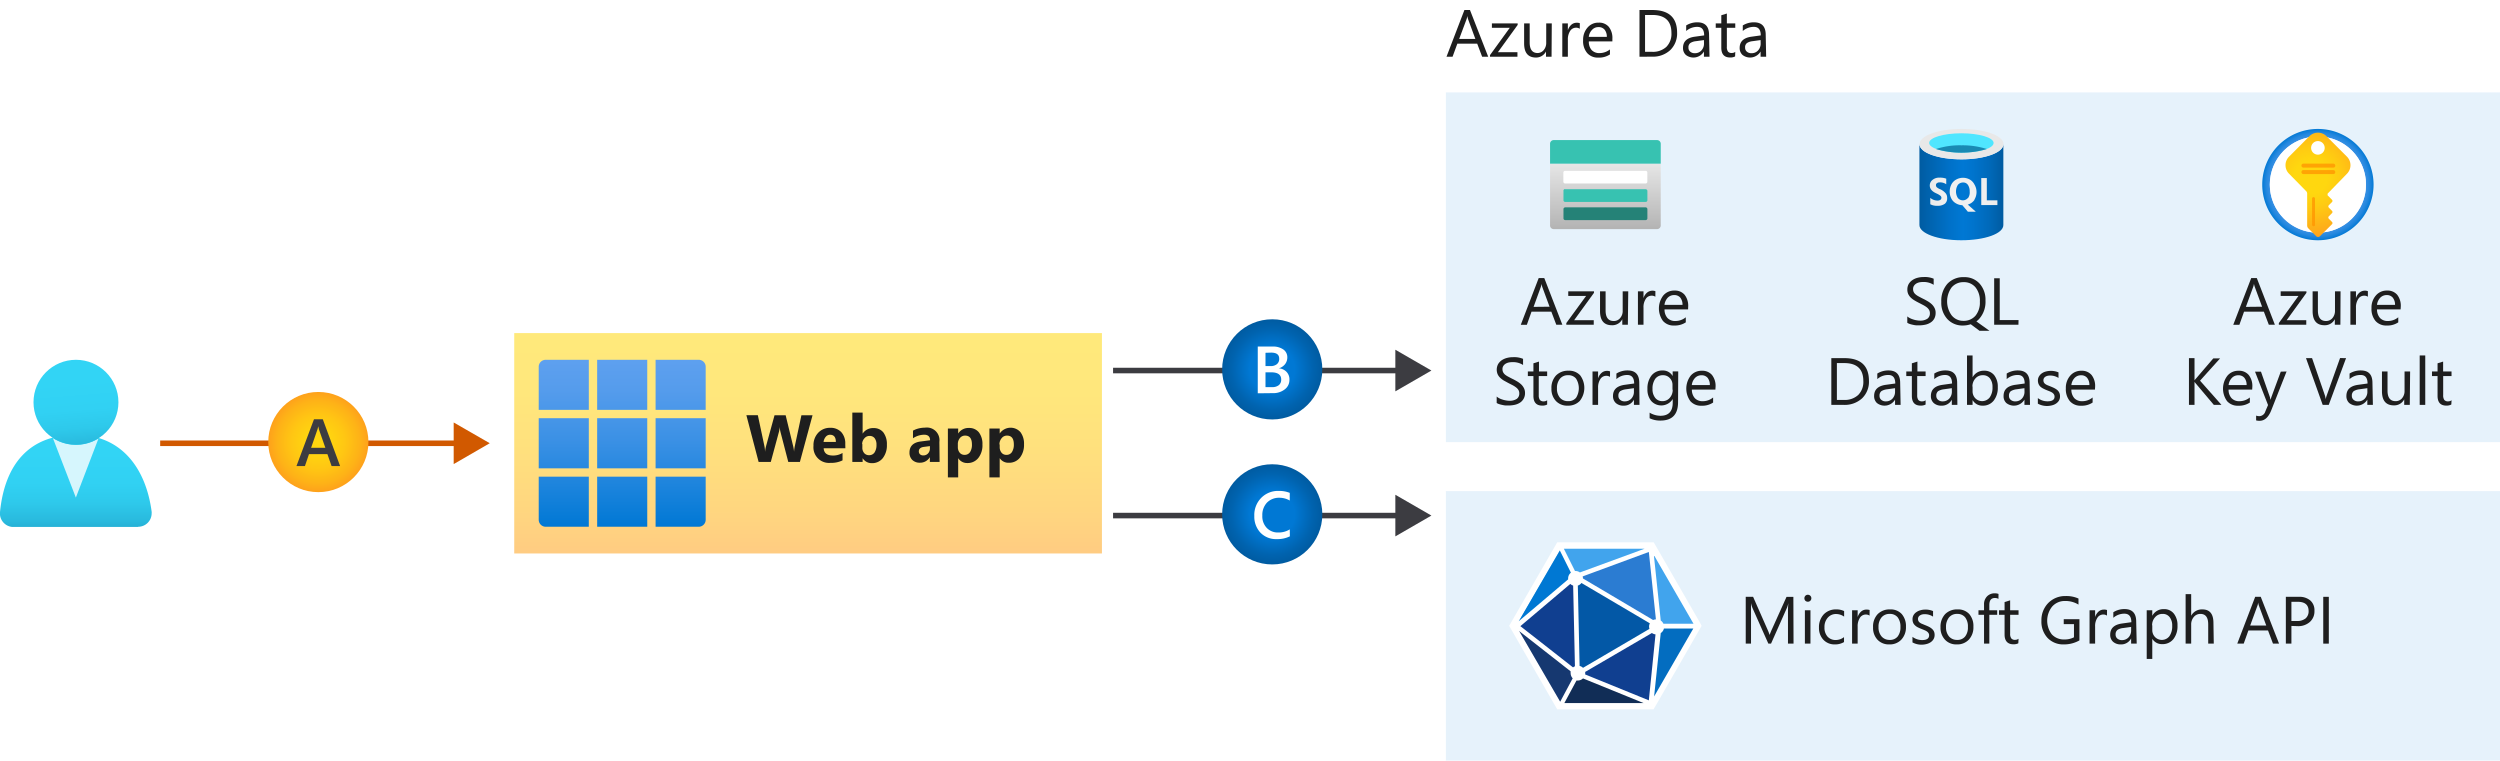 <svg xmlns="http://www.w3.org/2000/svg" xmlns:xlink="http://www.w3.org/1999/xlink" viewBox="0 0 449.21 136.65"><defs><linearGradient id="Orange_Gradient" x1="145.2" x2="145.2" y1="59.85" y2="99.45" data-name="Orange Gradient" gradientUnits="userSpaceOnUse"><stop offset="0" stop-color="#ffd70f"/><stop offset=".27" stop-color="#ffd310"/><stop offset=".54" stop-color="#ffc613"/><stop offset=".83" stop-color="#feb217"/><stop offset="1" stop-color="#fea11b"/></linearGradient><linearGradient id="linear-gradient" x1="13.63" x2="13.63" y1="71.53" y2="48.91" gradientTransform="matrix(1, 0, 0, -1, 0, 147.64)" gradientUnits="userSpaceOnUse"><stop offset=".22" stop-color="#32d4f5"/><stop offset=".47" stop-color="#31d1f3"/><stop offset=".63" stop-color="#2ec9eb"/><stop offset=".77" stop-color="#29bade"/><stop offset=".89" stop-color="#22a5cb"/><stop offset="1" stop-color="#198ab3"/></linearGradient><linearGradient id="linear-gradient-2" x1="12.98" x2="14.63" y1="83.66" y2="63.13" xlink:href="#linear-gradient"/><radialGradient id="radial-gradient" cx="57.2" cy="79.43" r="9" xlink:href="#Orange_Gradient"/><radialGradient id="radial-gradient-2" cx="228.6" cy="66.37" r="9" gradientUnits="userSpaceOnUse"><stop offset=".45" stop-color="#0078d4"/><stop offset=".81" stop-color="#0063af"/><stop offset="1" stop-color="#005ba1"/></radialGradient><radialGradient id="radial-gradient-3" cx="228.6" cy="92.42" xlink:href="#radial-gradient-2"/><linearGradient id="linear-gradient-3" x1="111.8" x2="111.8" y1="52.99" y2="82.99" gradientTransform="matrix(1, 0, 0, -1, 0, 147.64)" gradientUnits="userSpaceOnUse"><stop offset="0" stop-color="#0078d4"/><stop offset=".16" stop-color="#1380da"/><stop offset=".53" stop-color="#3c91e5"/><stop offset=".82" stop-color="#559cec"/><stop offset="1" stop-color="#5ea0ef"/></linearGradient><linearGradient id="linear-gradient-4" x1="288.46" x2="288.46" y1="106.47" y2="118.23" gradientTransform="matrix(1, 0, 0, -1, 0, 147.64)" gradientUnits="userSpaceOnUse"><stop offset="0" stop-color="#b3b3b3"/><stop offset=".26" stop-color="#c1c1c1"/><stop offset="1" stop-color="#e6e6e6"/></linearGradient><linearGradient id="linear-gradient-5" x1="344.89" x2="359.97" y1="113.1" y2="113.1" gradientTransform="matrix(1, 0, 0, -1, 0, 147.64)" gradientUnits="userSpaceOnUse"><stop offset="0" stop-color="#005ba1"/><stop offset=".07" stop-color="#0060a9"/><stop offset=".36" stop-color="#0071c8"/><stop offset=".52" stop-color="#0078d4"/><stop offset=".64" stop-color="#0074cd"/><stop offset=".82" stop-color="#006abb"/><stop offset="1" stop-color="#005ba1"/></linearGradient><radialGradient id="radial-gradient-4" cx="352.86" cy="112.62" r="8.32" gradientTransform="matrix(1, 0, 0, -1, 0, 147.64)" gradientUnits="userSpaceOnUse"><stop offset="0" stop-color="#f2f2f2"/><stop offset=".58" stop-color="#eee"/><stop offset="1" stop-color="#e6e6e6"/></radialGradient><radialGradient id="radial-gradient-5" cx="416.49" cy="114.47" r="10" gradientTransform="matrix(1, 0, 0, -1, 0, 147.64)" gradientUnits="userSpaceOnUse"><stop offset=".18" stop-color="#5ea0ef"/><stop offset=".56" stop-color="#5c9fee"/><stop offset=".69" stop-color="#559ced"/><stop offset=".78" stop-color="#4a97e9"/><stop offset=".86" stop-color="#3990e4"/><stop offset=".93" stop-color="#2387de"/><stop offset=".99" stop-color="#087bd6"/><stop offset="1" stop-color="#0078d4"/></radialGradient><radialGradient id="radial-gradient-6" cx="513.35" cy="-80.51" r="11.62" gradientTransform="matrix(0.94, 0, 0, -0.94, -67.35, -43.79)" gradientUnits="userSpaceOnUse"><stop offset=".27" stop-color="#ffd70f"/><stop offset=".49" stop-color="#ffcb12"/><stop offset=".88" stop-color="#feac19"/><stop offset="1" stop-color="#fea11b"/></radialGradient></defs><g id="Shapes"><rect width="449.21" height="136.65" fill="#fff"/><g><rect width="189.41" height="62.84" x="259.8" y="16.6" fill="#fff"/><rect width="189.41" height="62.84" x="259.8" y="16.6" fill="#0078d4" opacity=".1"/></g><g><line x1="28.78" x2="82.62" y1="79.65" y2="79.65" fill="none" stroke="#d15900" stroke-miterlimit="10"/><polygon fill="#d15900" points="81.52 83.39 88 79.64 81.52 75.91 81.52 83.39"/></g><g><line x1="200" x2="251.82" y1="66.58" y2="66.58" fill="none" stroke="#3c3c41" stroke-miterlimit="10"/><polygon fill="#3c3c41" points="250.72 70.32 257.2 66.58 250.72 62.84 250.72 70.32"/></g><g><line x1="200" x2="251.82" y1="92.64" y2="92.64" fill="none" stroke="#3c3c41" stroke-miterlimit="10"/><polygon fill="#3c3c41" points="250.72 96.38 257.2 92.64 250.72 88.9 250.72 96.38"/></g><g><rect width="105.6" height="39.6" x="92.4" y="59.85" fill="#fff"/><rect width="105.6" height="39.6" x="92.4" y="59.85" fill="url(#Orange_Gradient)" opacity=".55"/></g><g><rect width="189.41" height="48.4" x="259.8" y="88.25" fill="#fff"/><rect width="189.41" height="48.4" x="259.8" y="88.25" fill="#0078d4" opacity=".1"/></g><g><path fill="url(#linear-gradient)" d="M24.83,94.65a2.42,2.42,0,0,0,2.42-2.42h0a1.31,1.31,0,0,0,0-.28c-1-7.62-5.29-13.82-13.62-13.82S.86,83.38,0,92a2.44,2.44,0,0,0,2.16,2.68H24.83Z"/><path fill="#fff" d="M13.63,79.93A7.58,7.58,0,0,1,9.5,78.71l4.13,10.7L17.7,78.78A7.6,7.6,0,0,1,13.63,79.93Z" opacity=".8" style="isolation:isolate"/><circle cx="13.65" cy="72.28" r="7.63" fill="url(#linear-gradient-2)"/></g><g><circle cx="57.2" cy="79.43" r="9" fill="url(#radial-gradient)"/><path fill="#3c3c41" d="M61.11,83.74H59.58l-.75-2.14H55.52l-.73,2.14H53.27l3.15-8.41H58Zm-2.65-3.28-1.17-3.35c0-.11-.07-.29-.11-.53h0a4.88,4.88,0,0,1-.12.53l-1.16,3.35Z"/></g><g><circle cx="228.6" cy="66.37" r="9" fill="url(#radial-gradient-2)"/><path fill="#fff" d="M226,70.67v-8.4h2.67a3.18,3.18,0,0,1,1.93.53,1.68,1.68,0,0,1,.71,1.39,2,2,0,0,1-.4,1.24,2.23,2.23,0,0,1-1.12.75v0a2.13,2.13,0,0,1,1.38.64,1.93,1.93,0,0,1,.52,1.41,2.09,2.09,0,0,1-.85,1.74,3.32,3.32,0,0,1-2.14.67Zm1.39-7.28v2.39h.9a1.76,1.76,0,0,0,1.14-.34,1.19,1.19,0,0,0,.42-1q0-1.08-1.44-1.08Zm0,3.51v2.66h1.19a1.84,1.84,0,0,0,1.21-.36,1.24,1.24,0,0,0,.42-1c0-.87-.6-1.3-1.81-1.3Z"/></g><g><circle cx="228.6" cy="92.42" r="9" fill="url(#radial-gradient-3)"/><path fill="#fff" d="M231.77,96.37a5.06,5.06,0,0,1-2.36.5,3.86,3.86,0,0,1-2.93-1.16,4.18,4.18,0,0,1-1.1-3,4.37,4.37,0,0,1,1.24-3.25,4.23,4.23,0,0,1,3.13-1.25,5.15,5.15,0,0,1,2,.35v1.38a3.67,3.67,0,0,0-1.88-.5,3,3,0,0,0-2.21.87,3.22,3.22,0,0,0-.84,2.33,3,3,0,0,0,.79,2.21,2.74,2.74,0,0,0,2.08.83,3.76,3.76,0,0,0,2.06-.56Z"/></g><path fill="url(#linear-gradient-3)" d="M107.3,85.65h9v9h-9Zm-10.5-12h9v-9H98.06A1.25,1.25,0,0,0,96.8,65.9Zm1.26,21h7.74v-9h-9v7.74a1.26,1.26,0,0,0,1.26,1.26ZM96.8,84.15h9v-9h-9Zm21,10.5h7.74a1.26,1.26,0,0,0,1.26-1.26h0V85.65h-9Zm-10.5-10.5h9v-9h-9Zm10.5,0h9v-9h-9Zm0-19.5v9h9V65.9a1.25,1.25,0,0,0-1.26-1.25H117.8Zm-10.5,9h9v-9h-9Z"/><g><path fill="url(#linear-gradient-4)" d="M278.52,29.41h19.89v11.1a.67.67,0,0,1-.66.66H279.18a.66.66,0,0,1-.66-.66Z"/><path fill="#37c2b1" d="M279.18,25.17h18.57a.67.67,0,0,1,.66.67v3.57H278.52V25.83A.66.66,0,0,1,279.18,25.17Z"/><path fill="#fff" d="M281.22,30.7H295.7a.3.3,0,0,1,.3.31v1.64a.32.32,0,0,1-.3.32H281.22a.33.33,0,0,1-.31-.32V31A.31.31,0,0,1,281.22,30.7Z"/><path fill="#37c2b1" d="M281.23,34h14.48a.32.32,0,0,1,.3.32v1.65a.3.3,0,0,1-.3.31H281.23a.3.3,0,0,1-.3-.31V34.34a.31.31,0,0,1,.25-.37Z"/><path fill="#258277" d="M281.23,37.26h14.48a.32.32,0,0,1,.3.32v1.65a.32.32,0,0,1-.3.32H281.23a.32.32,0,0,1-.3-.32V37.58A.32.32,0,0,1,281.23,37.26Z"/></g><g><path fill="url(#linear-gradient-5)" d="M352.43,28.63c-4.16,0-7.54-1.18-7.54-2.73V40.44c0,1.5,3.32,2.71,7.44,2.73h.1c4.17,0,7.54-1.17,7.54-2.73V25.9C360,27.42,356.6,28.63,352.43,28.63Z"/><path fill="#e8e8e8" d="M360,25.9c0,1.52-3.37,2.73-7.54,2.73s-7.54-1.18-7.54-2.73,3.38-2.73,7.54-2.73S360,24.35,360,25.9"/><path fill="#50e6ff" d="M358.22,25.68c0,1-2.6,1.74-5.79,1.74s-5.79-.78-5.79-1.74,2.6-1.73,5.79-1.73,5.79.78,5.79,1.73"/><path fill="#198ab3" d="M352.43,26.11a13.62,13.62,0,0,0-4.57.67,16.19,16.19,0,0,0,9.15,0A14.21,14.21,0,0,0,352.43,26.11Z"/><path fill="url(#radial-gradient-4)" d="M357,36V32H356v4.85h2.9V36Zm-8.4-2a2.28,2.28,0,0,1-.6-.36.54.54,0,0,1-.14-.38.39.39,0,0,1,.18-.35.76.76,0,0,1,.49-.14,1.92,1.92,0,0,1,1.18.34v-1a3,3,0,0,0-1.18-.19,1.85,1.85,0,0,0-1.28.4,1.26,1.26,0,0,0-.5,1c0,.6.38,1.07,1.18,1.43a3.3,3.3,0,0,1,.73.42.49.49,0,0,1,.18.38.44.44,0,0,1-.19.36.91.91,0,0,1-.53.13,2,2,0,0,1-1.28-.49V36.7a2.5,2.5,0,0,0,1.26.28,2.18,2.18,0,0,0,1.38-.38,1.28,1.28,0,0,0,.39-1.07,1.24,1.24,0,0,0-.29-.83A2.85,2.85,0,0,0,348.62,34Zm6.17,1.87a2.63,2.63,0,0,0,0-2.73,2.13,2.13,0,0,0-.83-.88,2.52,2.52,0,0,0-2.44,0,2.12,2.12,0,0,0-.86.87,2.86,2.86,0,0,0-.31,1.34,2.69,2.69,0,0,0,.28,1.18,2.06,2.06,0,0,0,.81.87,2.38,2.38,0,0,0,1.18.35l1,1.18h1.43l-1.45-1.29A2.16,2.16,0,0,0,354.79,35.9Zm-1.18-.29a1.17,1.17,0,0,1-1.79,0,2.22,2.22,0,0,1,0-2.36,1.2,1.2,0,0,1,.92-.43,1,1,0,0,1,.88.43,2,2,0,0,1,.32,1.18A1.75,1.75,0,0,1,353.61,35.61Z"/></g><g><path id="aacf8311-a317-400f-b613-74bd00da5ce3" fill="url(#radial-gradient-5)" d="M416.49,23.17a10,10,0,1,0,10,10A10,10,0,0,0,416.49,23.17Zm0,18.64a8.64,8.64,0,1,1,8.64-8.64h0A8.64,8.64,0,0,1,416.49,41.81Z"/><circle cx="416.49" cy="33.17" r="8.64" fill="#fff"/><g><path id="bd983c41-db73-40ec-a4f4-da1213fc9924" fill="url(#radial-gradient-6)" d="M421.72,31.21a2.18,2.18,0,0,0,0-3.05h0L418,24.44a2.17,2.17,0,0,0-3,0h0l-3.7,3.72a2.16,2.16,0,0,0,0,3.05l3.08,3.14a.6.6,0,0,1,.18.42v5.74a.72.72,0,0,0,.21.52l1.41,1.41a.48.48,0,0,0,.68,0h0l1.37-1.36h0l.8-.8a.3.3,0,0,0,0-.4l-.58-.58a.32.32,0,0,1,0-.43l.58-.58a.3.3,0,0,0,0-.4l-.58-.58a.32.32,0,0,1,0-.43l.58-.58a.3.3,0,0,0,0-.4l-.8-.81V34.8Zm-5.23-5.86a1.22,1.22,0,1,1-1.22,1.22A1.22,1.22,0,0,1,416.49,25.35Z"/><path id="ad2e7e44-9bfd-4775-8bf4-8ef26a544921" fill="#ff9300" d="M415.53,40.58h0a.27.27,0,0,0,.38,0,.28.28,0,0,0,.06-.18v-4.7a.28.28,0,0,0-.13-.24h0a.25.25,0,0,0-.35.08.28.28,0,0,0-.05.16v4.7A.34.34,0,0,0,415.53,40.58Z" opacity=".75" style="isolation:isolate"/><rect id="a996fbff-3936-4b24-b407-369336c143ba" width="6.08" height=".72" x="413.53" y="29.4" fill="#ff9300" opacity=".75" rx=".33" style="isolation:isolate"/><rect id="bb12d31c-3352-4a18-87dd-a169a4a8721d" width="6.08" height=".72" x="413.53" y="30.56" fill="#ff9300" opacity=".75" rx=".33" style="isolation:isolate"/></g></g><g><polygon fill="#41a4ed" points="280.41 98.44 296.63 98.44 282.92 103.5 280.41 98.44"/><polyline fill="#41a4ed" points="304.78 112.5 298.11 112.5 296.63 98.44 304.78 112.5"/><polyline fill="#2b7cd2" points="282.92 103.5 296.63 98.44 298.11 112.5 282.92 103.5"/><polyline fill="#0358a6" points="282.92 103.5 283.3 121.13 298.08 112.5 282.92 103.5"/><polygon fill="#103f90" points="272.29 112.5 282.92 103.5 283.31 121.13 272.29 112.5"/><polyline fill="#103f90" points="283.31 121.13 298.11 112.5 296.63 126.56 283.31 121.13"/><polygon fill="#163870" points="272.29 112.5 283.31 121.13 280.41 126.56 272.29 112.5"/><polygon fill="#112d56" points="280.41 126.56 283.31 121.13 296.63 126.56 280.41 126.56"/><polygon fill="#0078d3" points="272.29 112.5 280.41 98.44 282.92 103.5 272.29 112.5"/><polyline fill="#0078d3" points="296.63 126.56 304.76 112.5 298.11 112.5 296.63 126.56"/><polyline fill="#036dc0" points="304.76 112.5 298.11 112.5 298.11 112.5 298.11 112.5 296.63 126.56 304.76 112.5"/><path fill="#fff" d="M305.47,111.9l-8-13.9-.32-.55H279.8l-.31.55-8,13.9-.32.55.32.55,8,13.9.31.55h17.32l.32-.55,8-13.9.31-.55Zm-1.17.18h-5.41a1.36,1.36,0,0,0-.48-.58l-1.24-11.77ZM284.44,120a1.24,1.24,0,0,0-.61-.34l-.32-14.44a1.28,1.28,0,0,0,.65-.47L296.45,112a1.32,1.32,0,0,0-.07,1Zm12.62-8.58-12.63-7.48a1.5,1.5,0,0,0-.05-.37l11.89-4.39,1.27,12.11A1.37,1.37,0,0,0,297.06,111.4Zm-13.18-8.56a1.34,1.34,0,0,0-.79-.26H283l-2-4h14.5Zm-1.72,2.06a1.26,1.26,0,0,0,.51.3l.32,14.5a1.45,1.45,0,0,0-.34.2l-9.46-7.41Zm1.11,17.36.24,0a1.36,1.36,0,0,0,.93-.38l10.89,4.43H281.09Zm13,3.56-11.45-4.66a1.09,1.09,0,0,0,0-.44l12-7a1.4,1.4,0,0,0,.65.25Zm-16-26.94,2,4a1.31,1.31,0,0,0-.5,1,1.36,1.36,0,0,0,0,.2l-8.9,7.54Zm-7.31,14.48,9.26,7.25a1.24,1.24,0,0,0,0,.33,1.33,1.33,0,0,0,.37.92l-2.25,4.21Zm24.26,11.76,1.19-11.39a1.32,1.32,0,0,0,.57-.81h5.28Z"/></g></g><g id="Text"><g><path fill="#1e1e1e" d="M267.41,10.2h-1.09l-.89-2.35h-3.57L261,10.2h-1.09l3.22-8.4h1ZM265.1,7l-1.32-3.58a3.61,3.61,0,0,1-.12-.56h0a3.36,3.36,0,0,1-.13.56L262.19,7Z"/><path fill="#1e1e1e" d="M272.7,4.48l-3.55,4.9h3.51v.82h-4.93V9.9L271.28,5h-3.21V4.2h4.63Z"/><path fill="#1e1e1e" d="M278.79,10.2h-1V9.25h0A2,2,0,0,1,276,10.34c-1.43,0-2.14-.85-2.14-2.55V4.2h1V7.63c0,1.27.48,1.9,1.45,1.9A1.47,1.47,0,0,0,277.38,9a2,2,0,0,0,.45-1.35V4.2h1Z"/><path fill="#1e1e1e" d="M283.86,5.17a1.18,1.18,0,0,0-.73-.19,1.23,1.23,0,0,0-1,.58,2.72,2.72,0,0,0-.41,1.58V10.2h-1v-6h1V5.44h0a2.17,2.17,0,0,1,.63-1,1.41,1.41,0,0,1,.94-.35,1.49,1.49,0,0,1,.58.08Z"/><path fill="#1e1e1e" d="M289.72,7.44h-4.23A2.21,2.21,0,0,0,286,9a1.85,1.85,0,0,0,1.41.54,3,3,0,0,0,1.87-.66v.9a3.52,3.52,0,0,1-2.09.57,2.52,2.52,0,0,1-2-.82,3.31,3.31,0,0,1-.73-2.3,3.29,3.29,0,0,1,.8-2.28,2.51,2.51,0,0,1,2-.88,2.25,2.25,0,0,1,1.82.76,3.19,3.19,0,0,1,.64,2.12Zm-1-.81a2,2,0,0,0-.4-1.3,1.37,1.37,0,0,0-1.1-.46,1.52,1.52,0,0,0-1.15.49,2.13,2.13,0,0,0-.59,1.27Z"/><path fill="#1e1e1e" d="M294.59,10.2V1.8h2.32q4.44,0,4.44,4.09A4.14,4.14,0,0,1,300.12,9a4.55,4.55,0,0,1-3.3,1.18Zm1-7.51V9.31h1.25a3.55,3.55,0,0,0,2.57-.88,3.3,3.3,0,0,0,.92-2.51q0-3.22-3.43-3.23Z"/><path fill="#1e1e1e" d="M307.17,10.2h-1V9.26h0a2.2,2.2,0,0,1-3.25.61,1.65,1.65,0,0,1-.51-1.26c0-1.12.66-1.78,2-2l1.8-.25q0-1.53-1.23-1.53a3,3,0,0,0-2,.74v-1a3.76,3.76,0,0,1,2-.56c1.41,0,2.11.75,2.11,2.24Zm-1-3-1.44.2a2.25,2.25,0,0,0-1,.33.93.93,0,0,0-.34.84.89.89,0,0,0,.31.71,1.2,1.2,0,0,0,.84.28,1.53,1.53,0,0,0,1.18-.5,1.77,1.77,0,0,0,.46-1.27Z"/><path fill="#1e1e1e" d="M311.77,10.14a1.82,1.82,0,0,1-.9.19c-1.05,0-1.58-.59-1.58-1.76V5h-1V4.2h1V2.74l1-.31V4.2h1.51V5h-1.51V8.4a1.38,1.38,0,0,0,.2.86.8.8,0,0,0,.68.26,1,1,0,0,0,.63-.2Z"/><path fill="#1e1e1e" d="M317.35,10.2h-1V9.26h0a2.2,2.2,0,0,1-3.25.61,1.65,1.65,0,0,1-.51-1.26c0-1.12.67-1.78,2-2l1.79-.25q0-1.53-1.23-1.53a3,3,0,0,0-2,.74v-1a3.76,3.76,0,0,1,2-.56c1.41,0,2.12.75,2.12,2.24Zm-1-3-1.44.2a2.3,2.3,0,0,0-1,.33.93.93,0,0,0-.34.84.89.89,0,0,0,.31.71,1.2,1.2,0,0,0,.84.28,1.53,1.53,0,0,0,1.18-.5,1.77,1.77,0,0,0,.46-1.27Z"/></g><g><path fill="#1e1e1e" d="M146,74.62,143.73,83h-2.09l-1.4-5.39a4.44,4.44,0,0,1-.13-.94h0a5,5,0,0,1-.15.94L138.5,83h-2.19l-2.2-8.4h2.06l1.19,5.59a6.4,6.4,0,0,1,.11,1h0a5.61,5.61,0,0,1,.17-1l1.53-5.57h2l1.37,5.64a7.22,7.22,0,0,1,.14.9h0a7.4,7.4,0,0,1,.12-.93L144,74.62Z"/><path fill="#1e1e1e" d="M151.9,80.55H148c.06.87.61,1.3,1.65,1.3a3.23,3.23,0,0,0,1.74-.46v1.33a4.56,4.56,0,0,1-2.16.45,2.8,2.8,0,0,1-3.06-3.06,3.23,3.23,0,0,1,.86-2.36,2.87,2.87,0,0,1,2.14-.88,2.63,2.63,0,0,1,2,.78,3,3,0,0,1,.71,2.12Zm-1.71-1.14q0-1.29-1.05-1.29a1,1,0,0,0-.77.37,1.75,1.75,0,0,0-.39.92Z"/><path fill="#1e1e1e" d="M155,82.32h0V83h-1.85V74.14h1.85v3.78h0a2.2,2.2,0,0,1,1.95-1,2.16,2.16,0,0,1,1.79.8,3.49,3.49,0,0,1,.62,2.18,3.72,3.72,0,0,1-.73,2.41,2.41,2.41,0,0,1-2,.91A1.88,1.88,0,0,1,155,82.32Zm-.05-2.53v.62a1.44,1.44,0,0,0,.33,1,1.1,1.1,0,0,0,.86.38,1.14,1.14,0,0,0,1-.49,2.4,2.4,0,0,0,.35-1.39,1.9,1.9,0,0,0-.32-1.16,1.1,1.1,0,0,0-.92-.42,1.18,1.18,0,0,0-.92.42A1.58,1.58,0,0,0,154.91,79.79Z"/><path fill="#1e1e1e" d="M168.83,83h-1.75v-.86h0a2,2,0,0,1-1.78,1,1.88,1.88,0,0,1-1.38-.5,1.79,1.79,0,0,1-.5-1.32c0-1.16.69-1.84,2.07-2l1.63-.21c0-.66-.36-1-1.07-1a3.72,3.72,0,0,0-2,.64V77.38A4.22,4.22,0,0,1,165,77a5.12,5.12,0,0,1,1.22-.16,2.27,2.27,0,0,1,2.57,2.56Zm-1.74-2.44v-.4l-1.09.14q-.9.12-.9.81a.69.69,0,0,0,.21.52.84.84,0,0,0,.6.2,1.1,1.1,0,0,0,.85-.36A1.29,1.29,0,0,0,167.09,80.58Z"/><path fill="#1e1e1e" d="M172.17,82.32h0v3.46h-1.85V77h1.85v.9h0a2.17,2.17,0,0,1,1.93-1,2.19,2.19,0,0,1,1.8.8,3.45,3.45,0,0,1,.63,2.18,3.67,3.67,0,0,1-.74,2.41,2.43,2.43,0,0,1-2,.91A1.86,1.86,0,0,1,172.17,82.32Zm-.06-2.46v.48a1.54,1.54,0,0,0,.33,1,1.08,1.08,0,0,0,.86.39,1.14,1.14,0,0,0,1-.49,2.4,2.4,0,0,0,.34-1.39c0-1.05-.41-1.58-1.23-1.58a1.16,1.16,0,0,0-.92.43A1.68,1.68,0,0,0,172.11,79.86Z"/><path fill="#1e1e1e" d="M179.63,82.32h0v3.46h-1.85V77h1.85v.9h0a2.36,2.36,0,0,1,3.73-.25,3.45,3.45,0,0,1,.64,2.18,3.73,3.73,0,0,1-.74,2.41,2.46,2.46,0,0,1-2,.91A1.86,1.86,0,0,1,179.63,82.32Zm0-2.46v.48a1.54,1.54,0,0,0,.33,1,1.06,1.06,0,0,0,.86.39,1.12,1.12,0,0,0,1-.49,2.4,2.4,0,0,0,.35-1.39c0-1.05-.41-1.58-1.23-1.58a1.18,1.18,0,0,0-.93.43A1.73,1.73,0,0,0,179.58,79.86Z"/></g><g><path fill="#1e1e1e" d="M322.27,115.65h-1V110c0-.45,0-1,.08-1.64h0a7.28,7.28,0,0,1-.25.82l-2.87,6.46h-.49l-2.86-6.42a4.44,4.44,0,0,1-.25-.86h0c0,.34,0,.89,0,1.65v5.63h-.95v-8.41H315l2.58,5.86a7.92,7.92,0,0,1,.39,1h0c.17-.46.31-.8.41-1l2.63-5.84h1.23Z"/><path fill="#1e1e1e" d="M324.84,108.12a.64.64,0,0,1-.44-.17.65.65,0,0,1,0-.9.6.6,0,0,1,.44-.18.62.62,0,0,1,.63.63.6.6,0,0,1-.18.44A.61.61,0,0,1,324.84,108.12Zm.47,7.53h-1v-6h1Z"/><path fill="#1e1e1e" d="M331.34,115.37a3.08,3.08,0,0,1-1.64.42,2.72,2.72,0,0,1-2.07-.84,3.06,3.06,0,0,1-.79-2.16,3.37,3.37,0,0,1,.85-2.39,3,3,0,0,1,2.27-.9,3.13,3.13,0,0,1,1.4.3v1a2.49,2.49,0,0,0-1.43-.47,1.92,1.92,0,0,0-1.51.66,2.47,2.47,0,0,0-.59,1.73,2.39,2.39,0,0,0,.55,1.67,1.94,1.94,0,0,0,1.49.61,2.44,2.44,0,0,0,1.47-.52Z"/><path fill="#1e1e1e" d="M335.93,110.62a1.18,1.18,0,0,0-.73-.2,1.25,1.25,0,0,0-1,.58,2.75,2.75,0,0,0-.41,1.59v3.06h-1v-6h1v1.23h0a2.17,2.17,0,0,1,.63-1,1.44,1.44,0,0,1,.94-.35,1.75,1.75,0,0,1,.58.08Z"/><path fill="#1e1e1e" d="M339.48,115.79a2.77,2.77,0,0,1-2.13-.85,3.09,3.09,0,0,1-.79-2.22,3.23,3.23,0,0,1,.83-2.37,3,3,0,0,1,2.23-.85,2.69,2.69,0,0,1,2.09.83,3.29,3.29,0,0,1,.76,2.29,3.22,3.22,0,0,1-.82,2.3A2.82,2.82,0,0,1,339.48,115.79Zm.07-5.48a1.84,1.84,0,0,0-1.47.63,2.59,2.59,0,0,0-.54,1.74,2.46,2.46,0,0,0,.55,1.68,1.85,1.85,0,0,0,1.46.62,1.73,1.73,0,0,0,1.43-.61,2.62,2.62,0,0,0,.5-1.71,2.71,2.71,0,0,0-.5-1.74A1.76,1.76,0,0,0,339.55,110.31Z"/><path fill="#1e1e1e" d="M343.64,115.43v-1a2.88,2.88,0,0,0,1.73.58c.84,0,1.26-.28,1.26-.85a.65.65,0,0,0-.11-.4,1,1,0,0,0-.29-.3,2.18,2.18,0,0,0-.43-.23l-.54-.22a6.87,6.87,0,0,1-.7-.31,2,2,0,0,1-.5-.37,1.29,1.29,0,0,1-.31-.46,1.57,1.57,0,0,1-.1-.6,1.44,1.44,0,0,1,.19-.75,1.58,1.58,0,0,1,.52-.54,2.21,2.21,0,0,1,.73-.33,3.08,3.08,0,0,1,.86-.12,3.41,3.41,0,0,1,1.39.27v1a2.71,2.71,0,0,0-1.52-.44,1.88,1.88,0,0,0-.49.06,1.28,1.28,0,0,0-.37.18.66.66,0,0,0-.24.26.7.7,0,0,0-.09.35.8.8,0,0,0,.09.39.82.82,0,0,0,.25.28,1.67,1.67,0,0,0,.4.22l.53.22c.26.1.5.21.71.31a2.44,2.44,0,0,1,.54.37,1.41,1.41,0,0,1,.35.46,1.54,1.54,0,0,1,.12.63,1.47,1.47,0,0,1-.2.77,1.74,1.74,0,0,1-.53.55,2.43,2.43,0,0,1-.75.32,3.76,3.76,0,0,1-.9.11A3.37,3.37,0,0,1,343.64,115.43Z"/><path fill="#1e1e1e" d="M351.6,115.79a2.74,2.74,0,0,1-2.12-.85,3.1,3.1,0,0,1-.8-2.22,3.27,3.27,0,0,1,.83-2.37,3,3,0,0,1,2.23-.85,2.71,2.71,0,0,1,2.1.83,3.29,3.29,0,0,1,.75,2.29,3.21,3.21,0,0,1-.81,2.3A2.84,2.84,0,0,1,351.6,115.79Zm.07-5.48a1.8,1.8,0,0,0-1.46.63,2.59,2.59,0,0,0-.54,1.74,2.46,2.46,0,0,0,.54,1.68,1.85,1.85,0,0,0,1.46.62,1.73,1.73,0,0,0,1.43-.61,2.57,2.57,0,0,0,.5-1.71,2.65,2.65,0,0,0-.5-1.74A1.76,1.76,0,0,0,351.67,110.31Z"/><path fill="#1e1e1e" d="M359.09,107.61a1.24,1.24,0,0,0-.64-.16c-.67,0-1,.42-1,1.27v.93h1.41v.82h-1.41v5.18h-.95v-5.18h-1v-.82h1v-1a2,2,0,0,1,.54-1.49,1.86,1.86,0,0,1,1.36-.55,1.9,1.9,0,0,1,.7.11Z"/><path fill="#1e1e1e" d="M362.66,115.59a1.87,1.87,0,0,1-.89.18c-1,0-1.58-.58-1.58-1.75v-3.55h-1v-.82h1v-1.47l1-.31v1.78h1.51v.82h-1.51v3.38a1.37,1.37,0,0,0,.21.86.81.81,0,0,0,.68.26,1,1,0,0,0,.62-.2Z"/><path fill="#1e1e1e" d="M373.64,115.07a5.57,5.57,0,0,1-2.81.72,3.86,3.86,0,0,1-2.91-1.16,4.27,4.27,0,0,1-1.11-3.07,4.39,4.39,0,0,1,1.23-3.21,4.24,4.24,0,0,1,3.13-1.25,5.27,5.27,0,0,1,2.3.45v1.09a4.41,4.41,0,0,0-2.41-.65,3,3,0,0,0-2.32,1,4.06,4.06,0,0,0-.06,5,2.93,2.93,0,0,0,2.27.91,3.54,3.54,0,0,0,1.71-.39v-2.36h-1.84v-.89h2.82Z"/><path fill="#1e1e1e" d="M378.59,110.62a1.14,1.14,0,0,0-.72-.2,1.24,1.24,0,0,0-1,.58,2.68,2.68,0,0,0-.41,1.59v3.06h-1v-6h1v1.23h0a2.17,2.17,0,0,1,.63-1,1.44,1.44,0,0,1,.94-.35,1.65,1.65,0,0,1,.57.08Z"/><path fill="#1e1e1e" d="M383.93,115.65h-1v-.94h0a2,2,0,0,1-1.85,1.08,2,2,0,0,1-1.4-.48,1.65,1.65,0,0,1-.51-1.26c0-1.12.66-1.77,2-2l1.8-.25c0-1-.41-1.53-1.24-1.53a3,3,0,0,0-2,.74v-1a3.68,3.68,0,0,1,2-.57c1.41,0,2.11.75,2.11,2.24Zm-1-3-1.45.2a2.25,2.25,0,0,0-1,.33,1,1,0,0,0-.34.84.92.92,0,0,0,.31.72,1.24,1.24,0,0,0,.83.28,1.58,1.58,0,0,0,1.19-.5,1.8,1.8,0,0,0,.46-1.27Z"/><path fill="#1e1e1e" d="M386.73,114.78h0v3.62h-1v-8.75h1v1h0a2.26,2.26,0,0,1,2.07-1.2,2.19,2.19,0,0,1,1.81.81,3.31,3.31,0,0,1,.65,2.16,3.71,3.71,0,0,1-.73,2.41,2.46,2.46,0,0,1-2,.91A2,2,0,0,1,386.73,114.78Zm0-2.42v.84a1.77,1.77,0,0,0,.49,1.26,1.71,1.71,0,0,0,2.59-.15,3.09,3.09,0,0,0,.5-1.86,2.41,2.41,0,0,0-.47-1.57,1.51,1.51,0,0,0-1.25-.57,1.71,1.71,0,0,0-1.35.59A2.11,2.11,0,0,0,386.7,112.36Z"/><path fill="#1e1e1e" d="M397.78,115.65h-1v-3.46c0-1.25-.47-1.88-1.4-1.88a1.51,1.51,0,0,0-1.18.54,2.05,2.05,0,0,0-.48,1.4v3.4h-1v-8.89h1v3.88h0a2.18,2.18,0,0,1,2-1.14c1.35,0,2,.82,2,2.45Z"/><path fill="#1e1e1e" d="M409.51,115.65h-1.09l-.89-2.36H404l-.84,2.36H402l3.22-8.41h1Zm-2.3-3.25-1.32-3.58a2.44,2.44,0,0,1-.13-.56h0a2.45,2.45,0,0,1-.13.56l-1.31,3.58Z"/><path fill="#1e1e1e" d="M411.73,112.47v3.18h-1v-8.41h2.31a3,3,0,0,1,2.09.66,2.32,2.32,0,0,1,.74,1.85,2.54,2.54,0,0,1-.82,2,3.13,3.13,0,0,1-2.22.76Zm0-4.34v3.45h1a2.33,2.33,0,0,0,1.56-.47,1.67,1.67,0,0,0,.53-1.31c0-1.11-.65-1.67-2-1.67Z"/><path fill="#1e1e1e" d="M418.45,115.65h-1v-8.41h1Z"/></g><g><path fill="#1e1e1e" d="M280.73,58.35h-1.09L278.75,56h-3.56l-.84,2.36h-1.09l3.22-8.4h1Zm-2.3-3.24-1.32-3.58A3.65,3.65,0,0,1,277,51h0a3.23,3.23,0,0,1-.14.56l-1.3,3.58Z"/><path fill="#1e1e1e" d="M286.41,52.62l-3.56,4.91h3.52v.82h-4.93v-.3L285,53.17h-3.21v-.82h4.63Z"/><path fill="#1e1e1e" d="M292.5,58.35h-1v-1h0a2,2,0,0,1-1.86,1.09c-1.43,0-2.14-.85-2.14-2.55V52.35h1v3.43c0,1.27.49,1.9,1.46,1.9a1.44,1.44,0,0,0,1.15-.52,1.92,1.92,0,0,0,.46-1.35V52.35h1Z"/><path fill="#1e1e1e" d="M297.44,53.32a1.14,1.14,0,0,0-.72-.19,1.21,1.21,0,0,0-1,.58,2.64,2.64,0,0,0-.41,1.58v3.06h-1v-6h1v1.24h0a2,2,0,0,1,.63-1,1.54,1.54,0,0,1,1.51-.27Z"/><path fill="#1e1e1e" d="M303.32,55.59h-4.23a2.25,2.25,0,0,0,.53,1.55,1.88,1.88,0,0,0,1.42.54,2.94,2.94,0,0,0,1.87-.67v.91a3.53,3.53,0,0,1-2.1.57,2.51,2.51,0,0,1-2-.82,3.83,3.83,0,0,1,.06-4.58,2.54,2.54,0,0,1,2-.88,2.26,2.26,0,0,1,1.83.76,3.18,3.18,0,0,1,.64,2.12Zm-1-.81a2,2,0,0,0-.4-1.3,1.37,1.37,0,0,0-1.1-.46,1.57,1.57,0,0,0-1.16.48,2.24,2.24,0,0,0-.58,1.28Z"/><path fill="#1e1e1e" d="M268.93,72.41V71.25a2.42,2.42,0,0,0,.47.32,3.8,3.8,0,0,0,.59.23,3.3,3.3,0,0,0,.62.15,3,3,0,0,0,.57.06,2.29,2.29,0,0,0,1.36-.34,1.15,1.15,0,0,0,.45-1,1.1,1.1,0,0,0-.15-.59,1.64,1.64,0,0,0-.42-.46,3.91,3.91,0,0,0-.62-.4l-.78-.4-.82-.45a3.85,3.85,0,0,1-.66-.51,2.06,2.06,0,0,1-.44-.62,2.15,2.15,0,0,1,.09-1.82,2.32,2.32,0,0,1,.66-.7,3.19,3.19,0,0,1,.94-.41,4.24,4.24,0,0,1,1.07-.13,4.11,4.11,0,0,1,1.81.3v1.1a3.33,3.33,0,0,0-1.91-.51,3.57,3.57,0,0,0-.65.06,2,2,0,0,0-.57.22,1.31,1.31,0,0,0-.41.4,1,1,0,0,0-.16.58,1.22,1.22,0,0,0,.12.56,1.41,1.41,0,0,0,.35.43,3.42,3.42,0,0,0,.58.37c.22.12.48.26.77.4s.59.31.86.47a4.41,4.41,0,0,1,.71.54,2.42,2.42,0,0,1,.48.67,1.84,1.84,0,0,1,.18.83,2,2,0,0,1-.25,1.05,2,2,0,0,1-.65.7,2.88,2.88,0,0,1-.95.39,5.24,5.24,0,0,1-1.14.12l-.49,0a4.17,4.17,0,0,1-.6-.1,4.91,4.91,0,0,1-.58-.15A1.93,1.93,0,0,1,268.93,72.41Z"/><path fill="#1e1e1e" d="M278,72.69a1.8,1.8,0,0,1-.9.19c-1.05,0-1.57-.59-1.57-1.76V67.57h-1v-.82h1V65.28l1-.31v1.78H278v.82h-1.51V71a1.45,1.45,0,0,0,.2.86.84.84,0,0,0,.68.26,1,1,0,0,0,.63-.2Z"/><path fill="#1e1e1e" d="M281.69,72.89a2.77,2.77,0,0,1-2.12-.84,3.11,3.11,0,0,1-.8-2.23,3.23,3.23,0,0,1,.83-2.36,3,3,0,0,1,2.23-.85,2.68,2.68,0,0,1,2.1.83,3.77,3.77,0,0,1-.06,4.59A2.87,2.87,0,0,1,281.69,72.89Zm.07-5.47a1.81,1.81,0,0,0-1.46.63,2.58,2.58,0,0,0-.54,1.73,2.47,2.47,0,0,0,.54,1.69,1.86,1.86,0,0,0,1.46.61,1.75,1.75,0,0,0,1.43-.6,3.23,3.23,0,0,0,0-3.45A1.73,1.73,0,0,0,281.76,67.42Z"/><path fill="#1e1e1e" d="M289.29,67.72a1.18,1.18,0,0,0-.73-.19,1.23,1.23,0,0,0-1,.58,2.72,2.72,0,0,0-.41,1.58v3.06h-1v-6h1V68h0a2.07,2.07,0,0,1,.63-1,1.42,1.42,0,0,1,.94-.36,1.46,1.46,0,0,1,.58.09Z"/><path fill="#1e1e1e" d="M294.59,72.75h-1v-.94h0a2,2,0,0,1-1.85,1.08,2,2,0,0,1-1.4-.47,1.65,1.65,0,0,1-.51-1.26c0-1.13.66-1.78,2-2l1.8-.25c0-1-.41-1.53-1.24-1.53a2.9,2.9,0,0,0-1.95.74v-1a3.76,3.76,0,0,1,2-.56c1.41,0,2.11.74,2.11,2.24Zm-1-3-1.45.2a2.54,2.54,0,0,0-1,.33,1,1,0,0,0-.34.85.89.89,0,0,0,.31.71,1.19,1.19,0,0,0,.83.28,1.58,1.58,0,0,0,1.19-.5,1.79,1.79,0,0,0,.46-1.27Z"/><path fill="#1e1e1e" d="M301.52,72.27q0,3.3-3.17,3.3a4.23,4.23,0,0,1-1.94-.42v-1a3.92,3.92,0,0,0,1.93.56c1.48,0,2.22-.78,2.22-2.35v-.66h0a2.42,2.42,0,0,1-3.86.35,3.17,3.17,0,0,1-.68-2.15,3.73,3.73,0,0,1,.73-2.43,2.46,2.46,0,0,1,2-.9,2,2,0,0,1,1.8,1h0v-.83h1Zm-1-2.23v-.89a1.69,1.69,0,0,0-.49-1.22,1.58,1.58,0,0,0-1.2-.51,1.67,1.67,0,0,0-1.4.64,3,3,0,0,0-.5,1.82,2.48,2.48,0,0,0,.48,1.6,1.57,1.57,0,0,0,1.28.6,1.69,1.69,0,0,0,1.32-.57A2.16,2.16,0,0,0,300.56,70Z"/><path fill="#1e1e1e" d="M308.23,70H304a2.3,2.3,0,0,0,.54,1.55,1.88,1.88,0,0,0,1.42.54,2.89,2.89,0,0,0,1.86-.67v.91a3.47,3.47,0,0,1-2.09.57,2.51,2.51,0,0,1-2-.82,3.83,3.83,0,0,1,.06-4.58,2.54,2.54,0,0,1,2-.88,2.26,2.26,0,0,1,1.83.76,3.18,3.18,0,0,1,.64,2.12Zm-1-.81a2,2,0,0,0-.4-1.3,1.37,1.37,0,0,0-1.1-.46,1.57,1.57,0,0,0-1.16.48,2.24,2.24,0,0,0-.58,1.28Z"/></g><g><path fill="#1e1e1e" d="M408.76,58.35h-1.09L406.78,56h-3.56l-.84,2.36h-1.1l3.23-8.4h1Zm-2.3-3.24-1.32-3.58A3.65,3.65,0,0,1,405,51h0a3.23,3.23,0,0,1-.14.56l-1.31,3.58Z"/><path fill="#1e1e1e" d="M414.43,52.62l-3.55,4.91h3.52v.82h-4.93v-.3L413,53.17H409.8v-.82h4.63Z"/><path fill="#1e1e1e" d="M420.53,58.35h-1v-1h0a2,2,0,0,1-1.85,1.09c-1.43,0-2.14-.85-2.14-2.55V52.35h.95v3.43c0,1.27.49,1.9,1.45,1.9a1.46,1.46,0,0,0,1.16-.52,2,2,0,0,0,.46-1.35V52.35h1Z"/><path fill="#1e1e1e" d="M425.47,53.32a1.16,1.16,0,0,0-.72-.19,1.21,1.21,0,0,0-1,.58,2.64,2.64,0,0,0-.42,1.58v3.06h-1v-6h1v1.24h0a2,2,0,0,1,.62-1,1.45,1.45,0,0,1,.95-.36,1.41,1.41,0,0,1,.57.09Z"/><path fill="#1e1e1e" d="M431.35,55.59h-4.24a2.3,2.3,0,0,0,.54,1.55,1.88,1.88,0,0,0,1.42.54,2.89,2.89,0,0,0,1.86-.67v.91a3.47,3.47,0,0,1-2.09.57,2.53,2.53,0,0,1-2-.82,3.35,3.35,0,0,1-.72-2.3,3.28,3.28,0,0,1,.79-2.28,2.54,2.54,0,0,1,2-.88,2.26,2.26,0,0,1,1.83.76,3.18,3.18,0,0,1,.64,2.12Zm-1-.81a2,2,0,0,0-.41-1.3,1.35,1.35,0,0,0-1.09-.46,1.57,1.57,0,0,0-1.16.48,2.18,2.18,0,0,0-.58,1.28Z"/><path fill="#1e1e1e" d="M399.16,72.75h-1.37l-3.24-3.84c-.12-.15-.2-.25-.23-.3h0v4.14h-1v-8.4h1v4h0a1.81,1.81,0,0,1,.23-.29l3.14-3.66h1.22l-3.6,4Z"/><path fill="#1e1e1e" d="M404.68,70h-4.24a2.21,2.21,0,0,0,.54,1.55,1.85,1.85,0,0,0,1.42.54,2.93,2.93,0,0,0,1.86-.67v.91a3.52,3.52,0,0,1-2.09.57,2.52,2.52,0,0,1-2-.82,3.81,3.81,0,0,1,.07-4.58,2.53,2.53,0,0,1,2-.88,2.25,2.25,0,0,1,1.82.76,3.18,3.18,0,0,1,.65,2.12Zm-1-.81a2,2,0,0,0-.4-1.3,1.36,1.36,0,0,0-1.1-.46,1.55,1.55,0,0,0-1.15.48,2.19,2.19,0,0,0-.59,1.28Z"/><path fill="#1e1e1e" d="M410.86,66.75l-2.76,7c-.5,1.24-1.19,1.86-2.08,1.86a2.28,2.28,0,0,1-.63-.07v-.86a1.8,1.8,0,0,0,.57.1,1.17,1.17,0,0,0,1.09-.87l.48-1.13-2.34-6h1.07l1.62,4.62q0,.09.12.45h0c0-.09.06-.24.11-.44l1.71-4.63Z"/><path fill="#1e1e1e" d="M421.55,64.35l-3.11,8.4h-1.09l-3-8.4h1.09L417.73,71a4.27,4.27,0,0,1,.17.74h0a3.5,3.5,0,0,1,.2-.75l2.37-6.65Z"/><path fill="#1e1e1e" d="M426.37,72.75h-1v-.94h0a2.2,2.2,0,0,1-3.25.61,1.65,1.65,0,0,1-.51-1.26c0-1.13.66-1.78,2-2l1.8-.25q0-1.53-1.23-1.53a2.91,2.91,0,0,0-2,.74v-1a3.76,3.76,0,0,1,2-.56c1.41,0,2.11.74,2.11,2.24Zm-1-3-1.44.2a2.53,2.53,0,0,0-1,.33,1,1,0,0,0-.34.85.89.89,0,0,0,.31.71,1.2,1.2,0,0,0,.84.28,1.56,1.56,0,0,0,1.18-.5,1.79,1.79,0,0,0,.46-1.27Z"/><path fill="#1e1e1e" d="M433,72.75h-1v-1h0a2,2,0,0,1-1.85,1.09c-1.43,0-2.15-.85-2.15-2.55V66.75h1v3.43c0,1.27.48,1.9,1.45,1.9a1.47,1.47,0,0,0,1.16-.52,2,2,0,0,0,.45-1.35V66.75h1Z"/><path fill="#1e1e1e" d="M435.78,72.75h-1V63.87h1Z"/><path fill="#1e1e1e" d="M440.46,72.69a1.82,1.82,0,0,1-.9.19c-1.05,0-1.57-.59-1.57-1.76V67.57h-1v-.82h1V65.28l1-.31v1.78h1.51v.82H439V71a1.45,1.45,0,0,0,.2.86.84.84,0,0,0,.68.26,1.05,1.05,0,0,0,.63-.2Z"/></g><g><path fill="#1e1e1e" d="M342.71,58V56.85a2.23,2.23,0,0,0,.48.32,3.69,3.69,0,0,0,.58.23,3.5,3.5,0,0,0,.62.15,3.09,3.09,0,0,0,.58.06,2.27,2.27,0,0,0,1.35-.34,1.15,1.15,0,0,0,.45-1,1.13,1.13,0,0,0-.15-.59,1.76,1.76,0,0,0-.41-.46,4.57,4.57,0,0,0-.63-.4l-.77-.4c-.3-.15-.57-.3-.82-.45a3.57,3.57,0,0,1-.67-.51,2.26,2.26,0,0,1-.44-.62,1.91,1.91,0,0,1-.16-.82,2,2,0,0,1,.25-1,2.24,2.24,0,0,1,.67-.7,3,3,0,0,1,.93-.41,4.29,4.29,0,0,1,1.07-.13,4.08,4.08,0,0,1,1.81.3v1.1a3.31,3.31,0,0,0-1.91-.51,3.57,3.57,0,0,0-.65.06,2,2,0,0,0-.57.22,1.42,1.42,0,0,0-.41.4,1.07,1.07,0,0,0-.16.58,1.22,1.22,0,0,0,.12.56,1.31,1.31,0,0,0,.36.43,3,3,0,0,0,.57.37c.22.12.48.26.77.4s.59.31.86.47a4,4,0,0,1,.71.54,2.42,2.42,0,0,1,.48.67,1.84,1.84,0,0,1,.18.83,2.14,2.14,0,0,1-.24,1.05,1.93,1.93,0,0,1-.66.7,2.8,2.8,0,0,1-.95.39,5.24,5.24,0,0,1-1.14.12l-.49,0a4.69,4.69,0,0,1-.6-.1,4.74,4.74,0,0,1-.57-.15A1.83,1.83,0,0,1,342.71,58Z"/><path fill="#1e1e1e" d="M352.75,58.49a3.69,3.69,0,0,1-2.86-1.18,4.33,4.33,0,0,1-1.07-3.06A4.62,4.62,0,0,1,349.91,51a3.86,3.86,0,0,1,3-1.2,3.6,3.6,0,0,1,2.8,1.17A4.33,4.33,0,0,1,356.76,54a4.61,4.61,0,0,1-1.09,3.25,2.86,2.86,0,0,1-.55.5l2.36,1.69h-1.79l-1.58-1.18A4.47,4.47,0,0,1,352.75,58.49Zm.07-7.79a2.73,2.73,0,0,0-2.15.95,4.28,4.28,0,0,0,0,5,2.64,2.64,0,0,0,2.1,1,2.76,2.76,0,0,0,2.18-.91,3.68,3.68,0,0,0,.8-2.52,3.85,3.85,0,0,0-.77-2.57A2.66,2.66,0,0,0,352.82,50.7Z"/><path fill="#1e1e1e" d="M362.68,58.35h-4.36V50h1v7.51h3.38Z"/><path fill="#1e1e1e" d="M329.06,72.75v-8.4h2.32q4.44,0,4.44,4.09a4.14,4.14,0,0,1-1.23,3.13,4.59,4.59,0,0,1-3.31,1.18Zm1-7.51v6.62h1.26a3.55,3.55,0,0,0,2.57-.89,3.31,3.31,0,0,0,.92-2.5c0-2.16-1.15-3.23-3.44-3.23Z"/><path fill="#1e1e1e" d="M341.51,72.75h-1v-.94h0a2.2,2.2,0,0,1-3.25.61,1.65,1.65,0,0,1-.51-1.26c0-1.13.66-1.78,2-2l1.8-.25q0-1.53-1.23-1.53a2.91,2.91,0,0,0-2,.74v-1a3.76,3.76,0,0,1,2-.56c1.41,0,2.11.74,2.11,2.24Zm-1-3-1.45.2a2.54,2.54,0,0,0-1,.33,1,1,0,0,0-.34.85.89.89,0,0,0,.31.71,1.2,1.2,0,0,0,.84.28,1.56,1.56,0,0,0,1.18-.5,1.79,1.79,0,0,0,.46-1.27Z"/><path fill="#1e1e1e" d="M346,72.69a1.8,1.8,0,0,1-.9.19c-1.05,0-1.57-.59-1.57-1.76V67.57h-1v-.82h1V65.28l1-.31v1.78H346v.82h-1.51V71a1.45,1.45,0,0,0,.2.86.84.84,0,0,0,.68.26,1,1,0,0,0,.63-.2Z"/><path fill="#1e1e1e" d="M351.71,72.75h-1v-.94h0a2,2,0,0,1-1.85,1.08,2,2,0,0,1-1.4-.47,1.65,1.65,0,0,1-.51-1.26c0-1.13.66-1.78,2-2l1.8-.25c0-1-.41-1.53-1.24-1.53a2.9,2.9,0,0,0-1.95.74v-1a3.76,3.76,0,0,1,2-.56c1.41,0,2.11.74,2.11,2.24Zm-1-3-1.45.2a2.65,2.65,0,0,0-1,.33,1,1,0,0,0-.34.85.9.9,0,0,0,.32.71,1.19,1.19,0,0,0,.83.28,1.55,1.55,0,0,0,1.18-.5,1.8,1.8,0,0,0,.47-1.27Z"/><path fill="#1e1e1e" d="M354.44,71.88h0v.87h-1V63.87h1V67.8h0a2.27,2.27,0,0,1,2.07-1.19,2.23,2.23,0,0,1,1.81.8,3.31,3.31,0,0,1,.65,2.16,3.69,3.69,0,0,1-.73,2.41,2.43,2.43,0,0,1-2,.91A2,2,0,0,1,354.44,71.88Zm0-2.42v.84a1.78,1.78,0,0,0,.49,1.26,1.72,1.72,0,0,0,2.59-.15,3,3,0,0,0,.5-1.85,2.45,2.45,0,0,0-.46-1.57,1.54,1.54,0,0,0-1.26-.57,1.7,1.7,0,0,0-1.35.58A2.15,2.15,0,0,0,354.41,69.46Z"/><path fill="#1e1e1e" d="M364.76,72.75h-1v-.94h0a2.2,2.2,0,0,1-3.25.61,1.64,1.64,0,0,1-.5-1.26c0-1.13.66-1.78,2-2l1.79-.25q0-1.53-1.23-1.53a2.92,2.92,0,0,0-2,.74v-1a3.76,3.76,0,0,1,2-.56c1.41,0,2.12.74,2.12,2.24Zm-1-3-1.44.2a2.59,2.59,0,0,0-1,.33,1,1,0,0,0-.34.85.89.89,0,0,0,.31.71,1.2,1.2,0,0,0,.84.28,1.56,1.56,0,0,0,1.18-.5,1.79,1.79,0,0,0,.46-1.27Z"/><path fill="#1e1e1e" d="M366.17,72.53v-1a2.84,2.84,0,0,0,1.73.58c.85,0,1.27-.28,1.27-.84a.76.76,0,0,0-.11-.41,1.17,1.17,0,0,0-.29-.3,3,3,0,0,0-.44-.23l-.53-.21a6.76,6.76,0,0,1-.7-.32,2.29,2.29,0,0,1-.51-.36,1.52,1.52,0,0,1-.3-.46,1.66,1.66,0,0,1-.11-.61,1.39,1.39,0,0,1,.2-.74,1.78,1.78,0,0,1,.51-.55,2.26,2.26,0,0,1,.74-.33,3.41,3.41,0,0,1,.85-.11,3.46,3.46,0,0,1,1.4.27v1a2.74,2.74,0,0,0-1.53-.43,1.75,1.75,0,0,0-.48.06,1.33,1.33,0,0,0-.38.17.88.88,0,0,0-.24.27.77.77,0,0,0-.08.34.87.87,0,0,0,.08.39,1,1,0,0,0,.25.29,2.48,2.48,0,0,0,.4.22l.53.21c.27.11.51.21.72.32a2.82,2.82,0,0,1,.54.36,1.41,1.41,0,0,1,.34.47,1.46,1.46,0,0,1,.12.62,1.5,1.5,0,0,1-.19.78,1.71,1.71,0,0,1-.53.54,2.3,2.3,0,0,1-.75.32,3.82,3.82,0,0,1-.9.11A3.41,3.41,0,0,1,366.17,72.53Z"/><path fill="#1e1e1e" d="M376.43,70h-4.24a2.3,2.3,0,0,0,.54,1.55,1.88,1.88,0,0,0,1.42.54,2.89,2.89,0,0,0,1.86-.67v.91a3.47,3.47,0,0,1-2.09.57,2.53,2.53,0,0,1-2-.82,3.35,3.35,0,0,1-.72-2.3,3.28,3.28,0,0,1,.79-2.28,2.54,2.54,0,0,1,2-.88,2.26,2.26,0,0,1,1.83.76,3.18,3.18,0,0,1,.64,2.12Zm-1-.81a2,2,0,0,0-.41-1.3,1.35,1.35,0,0,0-1.09-.46,1.57,1.57,0,0,0-1.16.48,2.24,2.24,0,0,0-.58,1.28Z"/></g></g></svg>